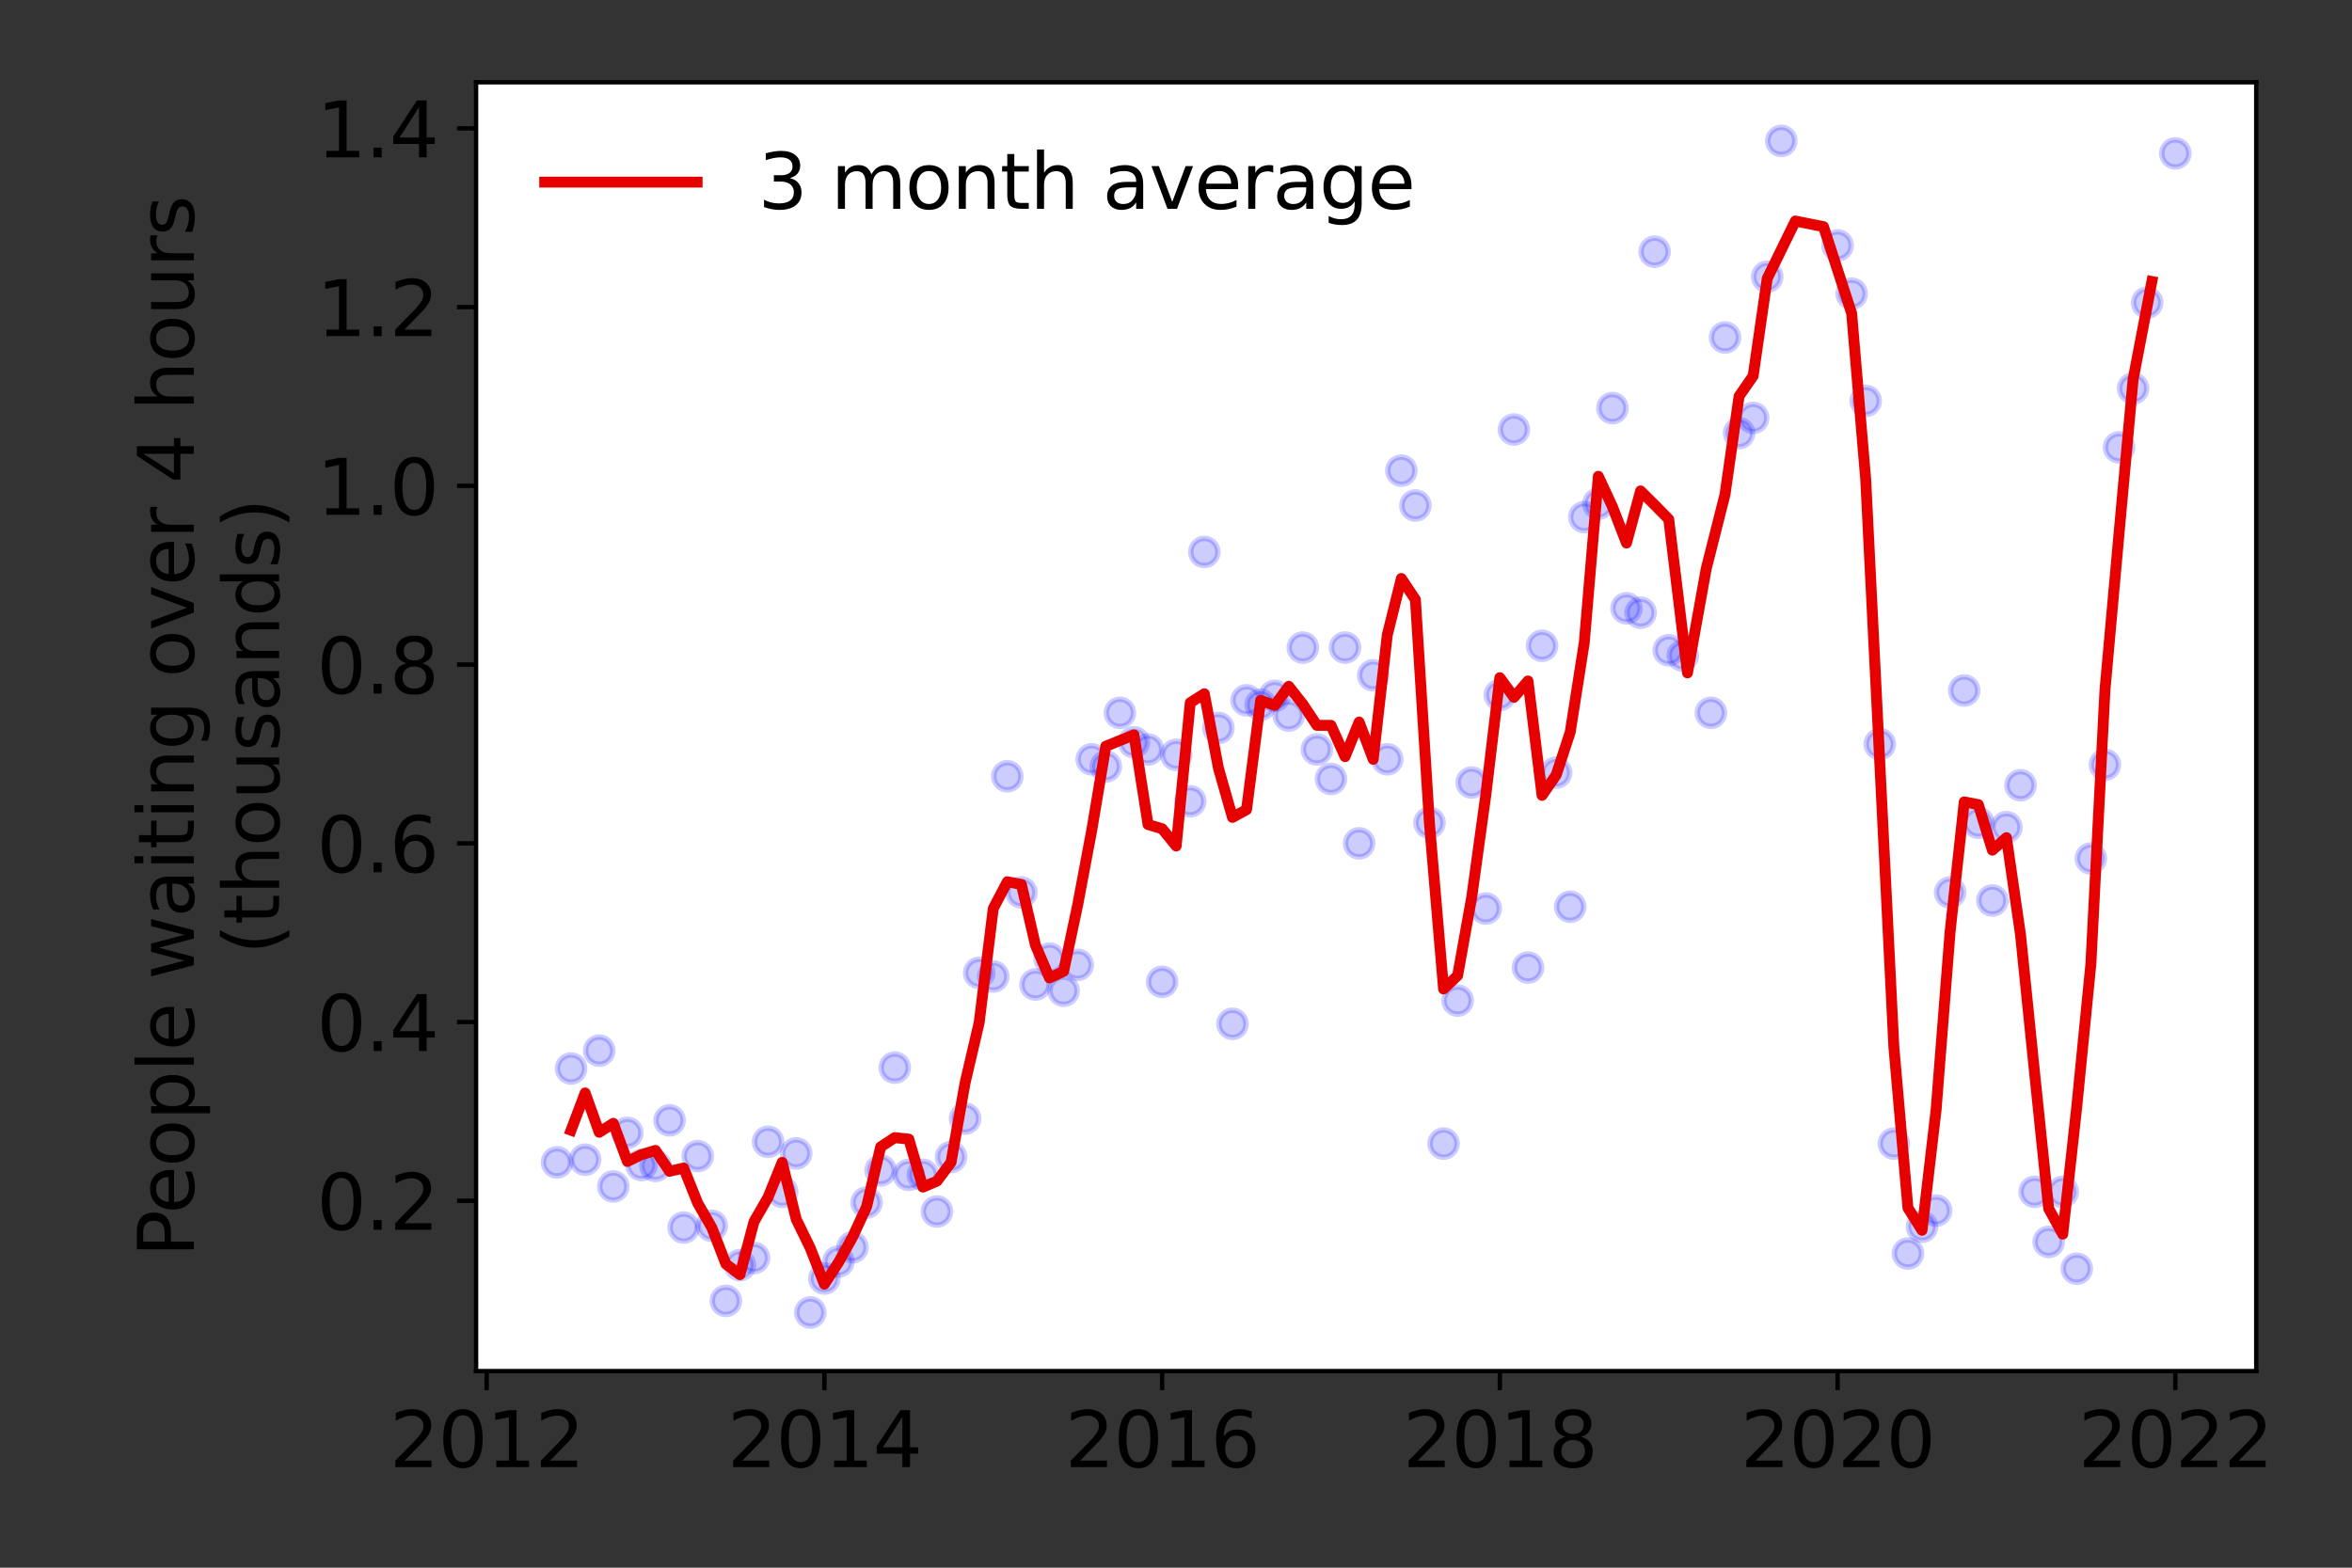 <?xml version="1.0" encoding="utf-8" standalone="no"?>
<!DOCTYPE svg PUBLIC "-//W3C//DTD SVG 1.1//EN"
  "http://www.w3.org/Graphics/SVG/1.1/DTD/svg11.dtd">
<svg height="288pt" version="1.1" viewBox="0 0 432 288" width="432pt" xmlns="http://www.w3.org/2000/svg" xmlns:xlink="http://www.w3.org/1999/xlink">
 <rect x="0" y="0" width="432" height="288" fill="#333333" stroke="none"/>
 <defs>
  <style type="text/css">*{stroke-linecap:butt;stroke-linejoin:round;}</style>
 </defs>
 <g id="figure_1">
  <g id="patch_1">
   <path d="M 0 288 
L 432 288 
L 432 0 
L 0 0 
z
" style="fill:none;"/>
  </g>
  <g id="axes_1">
   <g id="patch_2">
    <path d="M 87.445 251.88 
L 414.411 251.88 
L 414.411 15.12 
L 87.445 15.12 
z
" style="fill:#ffffff;"/>
   </g>
   <g id="matplotlib.axis_1">
    <g id="xtick_1">
     <g id="line2d_1">
      <defs>
       <path d="M 0 0 
L 0 3.5 
" id="m11da480fce" style="stroke:#000000;stroke-width:0.8;"/>
      </defs>
      <g>
       <use style="stroke:#000000;stroke-width:0.8;" x="89.384" xlink:href="#m11da480fce" y="251.88"/>
      </g>
     </g>
     <g id="text_1">
      <!-- 2012 -->
      <g transform="translate(71.569 269.518)scale(0.14 -0.14)">
       <defs>
        <path d="M 1228 531 
L 3431 531 
L 3431 0 
L 469 0 
L 469 531 
Q 828 903 1448 1529 
Q 2069 2156 2228 2338 
Q 2531 2678 2651 2914 
Q 2772 3150 2772 3378 
Q 2772 3750 2511 3984 
Q 2250 4219 1831 4219 
Q 1534 4219 1204 4116 
Q 875 4013 500 3803 
L 500 4441 
Q 881 4594 1212 4672 
Q 1544 4750 1819 4750 
Q 2544 4750 2975 4387 
Q 3406 4025 3406 3419 
Q 3406 3131 3298 2873 
Q 3191 2616 2906 2266 
Q 2828 2175 2409 1742 
Q 1991 1309 1228 531 
z
" id="DejaVuSans-32" transform="scale(0.016)"/>
        <path d="M 2034 4250 
Q 1547 4250 1301 3770 
Q 1056 3291 1056 2328 
Q 1056 1369 1301 889 
Q 1547 409 2034 409 
Q 2525 409 2770 889 
Q 3016 1369 3016 2328 
Q 3016 3291 2770 3770 
Q 2525 4250 2034 4250 
z
M 2034 4750 
Q 2819 4750 3233 4129 
Q 3647 3509 3647 2328 
Q 3647 1150 3233 529 
Q 2819 -91 2034 -91 
Q 1250 -91 836 529 
Q 422 1150 422 2328 
Q 422 3509 836 4129 
Q 1250 4750 2034 4750 
z
" id="DejaVuSans-30" transform="scale(0.016)"/>
        <path d="M 794 531 
L 1825 531 
L 1825 4091 
L 703 3866 
L 703 4441 
L 1819 4666 
L 2450 4666 
L 2450 531 
L 3481 531 
L 3481 0 
L 794 0 
L 794 531 
z
" id="DejaVuSans-31" transform="scale(0.016)"/>
       </defs>
       <use xlink:href="#DejaVuSans-32"/>
       <use x="63.623" xlink:href="#DejaVuSans-30"/>
       <use x="127.246" xlink:href="#DejaVuSans-31"/>
       <use x="190.869" xlink:href="#DejaVuSans-32"/>
      </g>
     </g>
    </g>
    <g id="xtick_2">
     <g id="line2d_2">
      <g>
       <use style="stroke:#000000;stroke-width:0.8;" x="151.417" xlink:href="#m11da480fce" y="251.88"/>
      </g>
     </g>
     <g id="text_2">
      <!-- 2014 -->
      <g transform="translate(133.602 269.518)scale(0.14 -0.14)">
       <defs>
        <path d="M 2419 4116 
L 825 1625 
L 2419 1625 
L 2419 4116 
z
M 2253 4666 
L 3047 4666 
L 3047 1625 
L 3713 1625 
L 3713 1100 
L 3047 1100 
L 3047 0 
L 2419 0 
L 2419 1100 
L 313 1100 
L 313 1709 
L 2253 4666 
z
" id="DejaVuSans-34" transform="scale(0.016)"/>
       </defs>
       <use xlink:href="#DejaVuSans-32"/>
       <use x="63.623" xlink:href="#DejaVuSans-30"/>
       <use x="127.246" xlink:href="#DejaVuSans-31"/>
       <use x="190.869" xlink:href="#DejaVuSans-34"/>
      </g>
     </g>
    </g>
    <g id="xtick_3">
     <g id="line2d_3">
      <g>
       <use style="stroke:#000000;stroke-width:0.8;" x="213.45" xlink:href="#m11da480fce" y="251.88"/>
      </g>
     </g>
     <g id="text_3">
      <!-- 2016 -->
      <g transform="translate(195.635 269.518)scale(0.14 -0.14)">
       <defs>
        <path d="M 2113 2584 
Q 1688 2584 1439 2293 
Q 1191 2003 1191 1497 
Q 1191 994 1439 701 
Q 1688 409 2113 409 
Q 2538 409 2786 701 
Q 3034 994 3034 1497 
Q 3034 2003 2786 2293 
Q 2538 2584 2113 2584 
z
M 3366 4563 
L 3366 3988 
Q 3128 4100 2886 4159 
Q 2644 4219 2406 4219 
Q 1781 4219 1451 3797 
Q 1122 3375 1075 2522 
Q 1259 2794 1537 2939 
Q 1816 3084 2150 3084 
Q 2853 3084 3261 2657 
Q 3669 2231 3669 1497 
Q 3669 778 3244 343 
Q 2819 -91 2113 -91 
Q 1303 -91 875 529 
Q 447 1150 447 2328 
Q 447 3434 972 4092 
Q 1497 4750 2381 4750 
Q 2619 4750 2861 4703 
Q 3103 4656 3366 4563 
z
" id="DejaVuSans-36" transform="scale(0.016)"/>
       </defs>
       <use xlink:href="#DejaVuSans-32"/>
       <use x="63.623" xlink:href="#DejaVuSans-30"/>
       <use x="127.246" xlink:href="#DejaVuSans-31"/>
       <use x="190.869" xlink:href="#DejaVuSans-36"/>
      </g>
     </g>
    </g>
    <g id="xtick_4">
     <g id="line2d_4">
      <g>
       <use style="stroke:#000000;stroke-width:0.8;" x="275.483" xlink:href="#m11da480fce" y="251.88"/>
      </g>
     </g>
     <g id="text_4">
      <!-- 2018 -->
      <g transform="translate(257.668 269.518)scale(0.14 -0.14)">
       <defs>
        <path d="M 2034 2216 
Q 1584 2216 1326 1975 
Q 1069 1734 1069 1313 
Q 1069 891 1326 650 
Q 1584 409 2034 409 
Q 2484 409 2743 651 
Q 3003 894 3003 1313 
Q 3003 1734 2745 1975 
Q 2488 2216 2034 2216 
z
M 1403 2484 
Q 997 2584 770 2862 
Q 544 3141 544 3541 
Q 544 4100 942 4425 
Q 1341 4750 2034 4750 
Q 2731 4750 3128 4425 
Q 3525 4100 3525 3541 
Q 3525 3141 3298 2862 
Q 3072 2584 2669 2484 
Q 3125 2378 3379 2068 
Q 3634 1759 3634 1313 
Q 3634 634 3220 271 
Q 2806 -91 2034 -91 
Q 1263 -91 848 271 
Q 434 634 434 1313 
Q 434 1759 690 2068 
Q 947 2378 1403 2484 
z
M 1172 3481 
Q 1172 3119 1398 2916 
Q 1625 2713 2034 2713 
Q 2441 2713 2670 2916 
Q 2900 3119 2900 3481 
Q 2900 3844 2670 4047 
Q 2441 4250 2034 4250 
Q 1625 4250 1398 4047 
Q 1172 3844 1172 3481 
z
" id="DejaVuSans-38" transform="scale(0.016)"/>
       </defs>
       <use xlink:href="#DejaVuSans-32"/>
       <use x="63.623" xlink:href="#DejaVuSans-30"/>
       <use x="127.246" xlink:href="#DejaVuSans-31"/>
       <use x="190.869" xlink:href="#DejaVuSans-38"/>
      </g>
     </g>
    </g>
    <g id="xtick_5">
     <g id="line2d_5">
      <g>
       <use style="stroke:#000000;stroke-width:0.8;" x="337.516" xlink:href="#m11da480fce" y="251.88"/>
      </g>
     </g>
     <g id="text_5">
      <!-- 2020 -->
      <g transform="translate(319.701 269.518)scale(0.14 -0.14)">
       <use xlink:href="#DejaVuSans-32"/>
       <use x="63.623" xlink:href="#DejaVuSans-30"/>
       <use x="127.246" xlink:href="#DejaVuSans-32"/>
       <use x="190.869" xlink:href="#DejaVuSans-30"/>
      </g>
     </g>
    </g>
    <g id="xtick_6">
     <g id="line2d_6">
      <g>
       <use style="stroke:#000000;stroke-width:0.8;" x="399.549" xlink:href="#m11da480fce" y="251.88"/>
      </g>
     </g>
     <g id="text_6">
      <!-- 2022 -->
      <g transform="translate(381.734 269.518)scale(0.14 -0.14)">
       <use xlink:href="#DejaVuSans-32"/>
       <use x="63.623" xlink:href="#DejaVuSans-30"/>
       <use x="127.246" xlink:href="#DejaVuSans-32"/>
       <use x="190.869" xlink:href="#DejaVuSans-32"/>
      </g>
     </g>
    </g>
   </g>
   <g id="matplotlib.axis_2">
    <g id="ytick_1">
     <g id="line2d_7">
      <defs>
       <path d="M 0 0 
L -3.5 0 
" id="m2fc34d81ed" style="stroke:#000000;stroke-width:0.8;"/>
      </defs>
      <g>
       <use style="stroke:#000000;stroke-width:0.8;" x="87.445" xlink:href="#m2fc34d81ed" y="220.596"/>
      </g>
     </g>
     <g id="text_7">
      <!-- 0.2 -->
      <g transform="translate(58.181 225.915)scale(0.14 -0.14)">
       <defs>
        <path d="M 684 794 
L 1344 794 
L 1344 0 
L 684 0 
L 684 794 
z
" id="DejaVuSans-2e" transform="scale(0.016)"/>
       </defs>
       <use xlink:href="#DejaVuSans-30"/>
       <use x="63.623" xlink:href="#DejaVuSans-2e"/>
       <use x="95.41" xlink:href="#DejaVuSans-32"/>
      </g>
     </g>
    </g>
    <g id="ytick_2">
     <g id="line2d_8">
      <g>
       <use style="stroke:#000000;stroke-width:0.8;" x="87.445" xlink:href="#m2fc34d81ed" y="187.761"/>
      </g>
     </g>
     <g id="text_8">
      <!-- 0.4 -->
      <g transform="translate(58.181 193.079)scale(0.14 -0.14)">
       <use xlink:href="#DejaVuSans-30"/>
       <use x="63.623" xlink:href="#DejaVuSans-2e"/>
       <use x="95.41" xlink:href="#DejaVuSans-34"/>
      </g>
     </g>
    </g>
    <g id="ytick_3">
     <g id="line2d_9">
      <g>
       <use style="stroke:#000000;stroke-width:0.8;" x="87.445" xlink:href="#m2fc34d81ed" y="154.925"/>
      </g>
     </g>
     <g id="text_9">
      <!-- 0.6 -->
      <g transform="translate(58.181 160.244)scale(0.14 -0.14)">
       <use xlink:href="#DejaVuSans-30"/>
       <use x="63.623" xlink:href="#DejaVuSans-2e"/>
       <use x="95.41" xlink:href="#DejaVuSans-36"/>
      </g>
     </g>
    </g>
    <g id="ytick_4">
     <g id="line2d_10">
      <g>
       <use style="stroke:#000000;stroke-width:0.8;" x="87.445" xlink:href="#m2fc34d81ed" y="122.09"/>
      </g>
     </g>
     <g id="text_10">
      <!-- 0.8 -->
      <g transform="translate(58.181 127.409)scale(0.14 -0.14)">
       <use xlink:href="#DejaVuSans-30"/>
       <use x="63.623" xlink:href="#DejaVuSans-2e"/>
       <use x="95.41" xlink:href="#DejaVuSans-38"/>
      </g>
     </g>
    </g>
    <g id="ytick_5">
     <g id="line2d_11">
      <g>
       <use style="stroke:#000000;stroke-width:0.8;" x="87.445" xlink:href="#m2fc34d81ed" y="89.254"/>
      </g>
     </g>
     <g id="text_11">
      <!-- 1.0 -->
      <g transform="translate(58.181 94.573)scale(0.14 -0.14)">
       <use xlink:href="#DejaVuSans-31"/>
       <use x="63.623" xlink:href="#DejaVuSans-2e"/>
       <use x="95.41" xlink:href="#DejaVuSans-30"/>
      </g>
     </g>
    </g>
    <g id="ytick_6">
     <g id="line2d_12">
      <g>
       <use style="stroke:#000000;stroke-width:0.8;" x="87.445" xlink:href="#m2fc34d81ed" y="56.419"/>
      </g>
     </g>
     <g id="text_12">
      <!-- 1.2 -->
      <g transform="translate(58.181 61.738)scale(0.14 -0.14)">
       <use xlink:href="#DejaVuSans-31"/>
       <use x="63.623" xlink:href="#DejaVuSans-2e"/>
       <use x="95.41" xlink:href="#DejaVuSans-32"/>
      </g>
     </g>
    </g>
    <g id="ytick_7">
     <g id="line2d_13">
      <g>
       <use style="stroke:#000000;stroke-width:0.8;" x="87.445" xlink:href="#m2fc34d81ed" y="23.583"/>
      </g>
     </g>
     <g id="text_13">
      <!-- 1.4 -->
      <g transform="translate(58.181 28.902)scale(0.14 -0.14)">
       <use xlink:href="#DejaVuSans-31"/>
       <use x="63.623" xlink:href="#DejaVuSans-2e"/>
       <use x="95.41" xlink:href="#DejaVuSans-34"/>
      </g>
     </g>
    </g>
    <g id="text_14">
     <!-- People waiting over 4 hours -->
     <g transform="translate(35.592 230.925)rotate(-90)scale(0.14 -0.14)">
      <defs>
       <path d="M 1259 4147 
L 1259 2394 
L 2053 2394 
Q 2494 2394 2734 2622 
Q 2975 2850 2975 3272 
Q 2975 3691 2734 3919 
Q 2494 4147 2053 4147 
L 1259 4147 
z
M 628 4666 
L 2053 4666 
Q 2838 4666 3239 4311 
Q 3641 3956 3641 3272 
Q 3641 2581 3239 2228 
Q 2838 1875 2053 1875 
L 1259 1875 
L 1259 0 
L 628 0 
L 628 4666 
z
" id="DejaVuSans-50" transform="scale(0.016)"/>
       <path d="M 3597 1894 
L 3597 1613 
L 953 1613 
Q 991 1019 1311 708 
Q 1631 397 2203 397 
Q 2534 397 2845 478 
Q 3156 559 3463 722 
L 3463 178 
Q 3153 47 2828 -22 
Q 2503 -91 2169 -91 
Q 1331 -91 842 396 
Q 353 884 353 1716 
Q 353 2575 817 3079 
Q 1281 3584 2069 3584 
Q 2775 3584 3186 3129 
Q 3597 2675 3597 1894 
z
M 3022 2063 
Q 3016 2534 2758 2815 
Q 2500 3097 2075 3097 
Q 1594 3097 1305 2825 
Q 1016 2553 972 2059 
L 3022 2063 
z
" id="DejaVuSans-65" transform="scale(0.016)"/>
       <path d="M 1959 3097 
Q 1497 3097 1228 2736 
Q 959 2375 959 1747 
Q 959 1119 1226 758 
Q 1494 397 1959 397 
Q 2419 397 2687 759 
Q 2956 1122 2956 1747 
Q 2956 2369 2687 2733 
Q 2419 3097 1959 3097 
z
M 1959 3584 
Q 2709 3584 3137 3096 
Q 3566 2609 3566 1747 
Q 3566 888 3137 398 
Q 2709 -91 1959 -91 
Q 1206 -91 779 398 
Q 353 888 353 1747 
Q 353 2609 779 3096 
Q 1206 3584 1959 3584 
z
" id="DejaVuSans-6f" transform="scale(0.016)"/>
       <path d="M 1159 525 
L 1159 -1331 
L 581 -1331 
L 581 3500 
L 1159 3500 
L 1159 2969 
Q 1341 3281 1617 3432 
Q 1894 3584 2278 3584 
Q 2916 3584 3314 3078 
Q 3713 2572 3713 1747 
Q 3713 922 3314 415 
Q 2916 -91 2278 -91 
Q 1894 -91 1617 61 
Q 1341 213 1159 525 
z
M 3116 1747 
Q 3116 2381 2855 2742 
Q 2594 3103 2138 3103 
Q 1681 3103 1420 2742 
Q 1159 2381 1159 1747 
Q 1159 1113 1420 752 
Q 1681 391 2138 391 
Q 2594 391 2855 752 
Q 3116 1113 3116 1747 
z
" id="DejaVuSans-70" transform="scale(0.016)"/>
       <path d="M 603 4863 
L 1178 4863 
L 1178 0 
L 603 0 
L 603 4863 
z
" id="DejaVuSans-6c" transform="scale(0.016)"/>
       <path id="DejaVuSans-20" transform="scale(0.016)"/>
       <path d="M 269 3500 
L 844 3500 
L 1563 769 
L 2278 3500 
L 2956 3500 
L 3675 769 
L 4391 3500 
L 4966 3500 
L 4050 0 
L 3372 0 
L 2619 2869 
L 1863 0 
L 1184 0 
L 269 3500 
z
" id="DejaVuSans-77" transform="scale(0.016)"/>
       <path d="M 2194 1759 
Q 1497 1759 1228 1600 
Q 959 1441 959 1056 
Q 959 750 1161 570 
Q 1363 391 1709 391 
Q 2188 391 2477 730 
Q 2766 1069 2766 1631 
L 2766 1759 
L 2194 1759 
z
M 3341 1997 
L 3341 0 
L 2766 0 
L 2766 531 
Q 2569 213 2275 61 
Q 1981 -91 1556 -91 
Q 1019 -91 701 211 
Q 384 513 384 1019 
Q 384 1609 779 1909 
Q 1175 2209 1959 2209 
L 2766 2209 
L 2766 2266 
Q 2766 2663 2505 2880 
Q 2244 3097 1772 3097 
Q 1472 3097 1187 3025 
Q 903 2953 641 2809 
L 641 3341 
Q 956 3463 1253 3523 
Q 1550 3584 1831 3584 
Q 2591 3584 2966 3190 
Q 3341 2797 3341 1997 
z
" id="DejaVuSans-61" transform="scale(0.016)"/>
       <path d="M 603 3500 
L 1178 3500 
L 1178 0 
L 603 0 
L 603 3500 
z
M 603 4863 
L 1178 4863 
L 1178 4134 
L 603 4134 
L 603 4863 
z
" id="DejaVuSans-69" transform="scale(0.016)"/>
       <path d="M 1172 4494 
L 1172 3500 
L 2356 3500 
L 2356 3053 
L 1172 3053 
L 1172 1153 
Q 1172 725 1289 603 
Q 1406 481 1766 481 
L 2356 481 
L 2356 0 
L 1766 0 
Q 1100 0 847 248 
Q 594 497 594 1153 
L 594 3053 
L 172 3053 
L 172 3500 
L 594 3500 
L 594 4494 
L 1172 4494 
z
" id="DejaVuSans-74" transform="scale(0.016)"/>
       <path d="M 3513 2113 
L 3513 0 
L 2938 0 
L 2938 2094 
Q 2938 2591 2744 2837 
Q 2550 3084 2163 3084 
Q 1697 3084 1428 2787 
Q 1159 2491 1159 1978 
L 1159 0 
L 581 0 
L 581 3500 
L 1159 3500 
L 1159 2956 
Q 1366 3272 1645 3428 
Q 1925 3584 2291 3584 
Q 2894 3584 3203 3211 
Q 3513 2838 3513 2113 
z
" id="DejaVuSans-6e" transform="scale(0.016)"/>
       <path d="M 2906 1791 
Q 2906 2416 2648 2759 
Q 2391 3103 1925 3103 
Q 1463 3103 1205 2759 
Q 947 2416 947 1791 
Q 947 1169 1205 825 
Q 1463 481 1925 481 
Q 2391 481 2648 825 
Q 2906 1169 2906 1791 
z
M 3481 434 
Q 3481 -459 3084 -895 
Q 2688 -1331 1869 -1331 
Q 1566 -1331 1297 -1286 
Q 1028 -1241 775 -1147 
L 775 -588 
Q 1028 -725 1275 -790 
Q 1522 -856 1778 -856 
Q 2344 -856 2625 -561 
Q 2906 -266 2906 331 
L 2906 616 
Q 2728 306 2450 153 
Q 2172 0 1784 0 
Q 1141 0 747 490 
Q 353 981 353 1791 
Q 353 2603 747 3093 
Q 1141 3584 1784 3584 
Q 2172 3584 2450 3431 
Q 2728 3278 2906 2969 
L 2906 3500 
L 3481 3500 
L 3481 434 
z
" id="DejaVuSans-67" transform="scale(0.016)"/>
       <path d="M 191 3500 
L 800 3500 
L 1894 563 
L 2988 3500 
L 3597 3500 
L 2284 0 
L 1503 0 
L 191 3500 
z
" id="DejaVuSans-76" transform="scale(0.016)"/>
       <path d="M 2631 2963 
Q 2534 3019 2420 3045 
Q 2306 3072 2169 3072 
Q 1681 3072 1420 2755 
Q 1159 2438 1159 1844 
L 1159 0 
L 581 0 
L 581 3500 
L 1159 3500 
L 1159 2956 
Q 1341 3275 1631 3429 
Q 1922 3584 2338 3584 
Q 2397 3584 2469 3576 
Q 2541 3569 2628 3553 
L 2631 2963 
z
" id="DejaVuSans-72" transform="scale(0.016)"/>
       <path d="M 3513 2113 
L 3513 0 
L 2938 0 
L 2938 2094 
Q 2938 2591 2744 2837 
Q 2550 3084 2163 3084 
Q 1697 3084 1428 2787 
Q 1159 2491 1159 1978 
L 1159 0 
L 581 0 
L 581 4863 
L 1159 4863 
L 1159 2956 
Q 1366 3272 1645 3428 
Q 1925 3584 2291 3584 
Q 2894 3584 3203 3211 
Q 3513 2838 3513 2113 
z
" id="DejaVuSans-68" transform="scale(0.016)"/>
       <path d="M 544 1381 
L 544 3500 
L 1119 3500 
L 1119 1403 
Q 1119 906 1312 657 
Q 1506 409 1894 409 
Q 2359 409 2629 706 
Q 2900 1003 2900 1516 
L 2900 3500 
L 3475 3500 
L 3475 0 
L 2900 0 
L 2900 538 
Q 2691 219 2414 64 
Q 2138 -91 1772 -91 
Q 1169 -91 856 284 
Q 544 659 544 1381 
z
M 1991 3584 
L 1991 3584 
z
" id="DejaVuSans-75" transform="scale(0.016)"/>
       <path d="M 2834 3397 
L 2834 2853 
Q 2591 2978 2328 3040 
Q 2066 3103 1784 3103 
Q 1356 3103 1142 2972 
Q 928 2841 928 2578 
Q 928 2378 1081 2264 
Q 1234 2150 1697 2047 
L 1894 2003 
Q 2506 1872 2764 1633 
Q 3022 1394 3022 966 
Q 3022 478 2636 193 
Q 2250 -91 1575 -91 
Q 1294 -91 989 -36 
Q 684 19 347 128 
L 347 722 
Q 666 556 975 473 
Q 1284 391 1588 391 
Q 1994 391 2212 530 
Q 2431 669 2431 922 
Q 2431 1156 2273 1281 
Q 2116 1406 1581 1522 
L 1381 1569 
Q 847 1681 609 1914 
Q 372 2147 372 2553 
Q 372 3047 722 3315 
Q 1072 3584 1716 3584 
Q 2034 3584 2315 3537 
Q 2597 3491 2834 3397 
z
" id="DejaVuSans-73" transform="scale(0.016)"/>
      </defs>
      <use xlink:href="#DejaVuSans-50"/>
      <use x="56.678" xlink:href="#DejaVuSans-65"/>
      <use x="118.201" xlink:href="#DejaVuSans-6f"/>
      <use x="179.383" xlink:href="#DejaVuSans-70"/>
      <use x="242.859" xlink:href="#DejaVuSans-6c"/>
      <use x="270.643" xlink:href="#DejaVuSans-65"/>
      <use x="332.166" xlink:href="#DejaVuSans-20"/>
      <use x="363.953" xlink:href="#DejaVuSans-77"/>
      <use x="445.74" xlink:href="#DejaVuSans-61"/>
      <use x="507.02" xlink:href="#DejaVuSans-69"/>
      <use x="534.803" xlink:href="#DejaVuSans-74"/>
      <use x="574.012" xlink:href="#DejaVuSans-69"/>
      <use x="601.795" xlink:href="#DejaVuSans-6e"/>
      <use x="665.174" xlink:href="#DejaVuSans-67"/>
      <use x="728.65" xlink:href="#DejaVuSans-20"/>
      <use x="760.438" xlink:href="#DejaVuSans-6f"/>
      <use x="821.619" xlink:href="#DejaVuSans-76"/>
      <use x="880.799" xlink:href="#DejaVuSans-65"/>
      <use x="942.322" xlink:href="#DejaVuSans-72"/>
      <use x="983.436" xlink:href="#DejaVuSans-20"/>
      <use x="1015.223" xlink:href="#DejaVuSans-34"/>
      <use x="1078.846" xlink:href="#DejaVuSans-20"/>
      <use x="1110.633" xlink:href="#DejaVuSans-68"/>
      <use x="1174.012" xlink:href="#DejaVuSans-6f"/>
      <use x="1235.193" xlink:href="#DejaVuSans-75"/>
      <use x="1298.572" xlink:href="#DejaVuSans-72"/>
      <use x="1339.686" xlink:href="#DejaVuSans-73"/>
     </g>
     <!-- (thousands) -->
     <g transform="translate(51.269 175.325)rotate(-90)scale(0.14 -0.14)">
      <defs>
       <path d="M 1984 4856 
Q 1566 4138 1362 3434 
Q 1159 2731 1159 2009 
Q 1159 1288 1364 580 
Q 1569 -128 1984 -844 
L 1484 -844 
Q 1016 -109 783 600 
Q 550 1309 550 2009 
Q 550 2706 781 3412 
Q 1013 4119 1484 4856 
L 1984 4856 
z
" id="DejaVuSans-28" transform="scale(0.016)"/>
       <path d="M 2906 2969 
L 2906 4863 
L 3481 4863 
L 3481 0 
L 2906 0 
L 2906 525 
Q 2725 213 2448 61 
Q 2172 -91 1784 -91 
Q 1150 -91 751 415 
Q 353 922 353 1747 
Q 353 2572 751 3078 
Q 1150 3584 1784 3584 
Q 2172 3584 2448 3432 
Q 2725 3281 2906 2969 
z
M 947 1747 
Q 947 1113 1208 752 
Q 1469 391 1925 391 
Q 2381 391 2643 752 
Q 2906 1113 2906 1747 
Q 2906 2381 2643 2742 
Q 2381 3103 1925 3103 
Q 1469 3103 1208 2742 
Q 947 2381 947 1747 
z
" id="DejaVuSans-64" transform="scale(0.016)"/>
       <path d="M 513 4856 
L 1013 4856 
Q 1481 4119 1714 3412 
Q 1947 2706 1947 2009 
Q 1947 1309 1714 600 
Q 1481 -109 1013 -844 
L 513 -844 
Q 928 -128 1133 580 
Q 1338 1288 1338 2009 
Q 1338 2731 1133 3434 
Q 928 4138 513 4856 
z
" id="DejaVuSans-29" transform="scale(0.016)"/>
      </defs>
      <use xlink:href="#DejaVuSans-28"/>
      <use x="39.014" xlink:href="#DejaVuSans-74"/>
      <use x="78.223" xlink:href="#DejaVuSans-68"/>
      <use x="141.602" xlink:href="#DejaVuSans-6f"/>
      <use x="202.783" xlink:href="#DejaVuSans-75"/>
      <use x="266.162" xlink:href="#DejaVuSans-73"/>
      <use x="318.262" xlink:href="#DejaVuSans-61"/>
      <use x="379.541" xlink:href="#DejaVuSans-6e"/>
      <use x="442.92" xlink:href="#DejaVuSans-64"/>
      <use x="506.396" xlink:href="#DejaVuSans-73"/>
      <use x="558.496" xlink:href="#DejaVuSans-29"/>
     </g>
    </g>
   </g>
   <g id="line2d_14">
    <defs>
     <path d="M 0 2.5 
C 0.663 2.5 1.299 2.237 1.768 1.768 
C 2.237 1.299 2.5 0.663 2.5 0 
C 2.5 -0.663 2.237 -1.299 1.768 -1.768 
C 1.299 -2.237 0.663 -2.5 0 -2.5 
C -0.663 -2.5 -1.299 -2.237 -1.768 -1.768 
C -2.237 -1.299 -2.5 -0.663 -2.5 0 
C -2.5 0.663 -2.237 1.299 -1.768 1.768 
C -1.299 2.237 -0.663 2.5 0 2.5 
z
" id="m36af90e829" style="stroke:#0000ff;stroke-opacity:0.2;"/>
    </defs>
    <g clip-path="url(#pe71f56593d)">
     <use style="fill:#0000ff;fill-opacity:0.2;stroke:#0000ff;stroke-opacity:0.2;" x="399.549" xlink:href="#m36af90e829" y="28.18"/>
     <use style="fill:#0000ff;fill-opacity:0.2;stroke:#0000ff;stroke-opacity:0.2;" x="394.379" xlink:href="#m36af90e829" y="55.598"/>
     <use style="fill:#0000ff;fill-opacity:0.2;stroke:#0000ff;stroke-opacity:0.2;" x="391.794" xlink:href="#m36af90e829" y="71.359"/>
     <use style="fill:#0000ff;fill-opacity:0.2;stroke:#0000ff;stroke-opacity:0.2;" x="389.21" xlink:href="#m36af90e829" y="82.195"/>
     <use style="fill:#0000ff;fill-opacity:0.2;stroke:#0000ff;stroke-opacity:0.2;" x="386.625" xlink:href="#m36af90e829" y="140.478"/>
     <use style="fill:#0000ff;fill-opacity:0.2;stroke:#0000ff;stroke-opacity:0.2;" x="384.04" xlink:href="#m36af90e829" y="157.716"/>
     <use style="fill:#0000ff;fill-opacity:0.2;stroke:#0000ff;stroke-opacity:0.2;" x="381.456" xlink:href="#m36af90e829" y="233.073"/>
     <use style="fill:#0000ff;fill-opacity:0.2;stroke:#0000ff;stroke-opacity:0.2;" x="378.871" xlink:href="#m36af90e829" y="218.954"/>
     <use style="fill:#0000ff;fill-opacity:0.2;stroke:#0000ff;stroke-opacity:0.2;" x="376.286" xlink:href="#m36af90e829" y="228.148"/>
     <use style="fill:#0000ff;fill-opacity:0.2;stroke:#0000ff;stroke-opacity:0.2;" x="373.702" xlink:href="#m36af90e829" y="218.954"/>
     <use style="fill:#0000ff;fill-opacity:0.2;stroke:#0000ff;stroke-opacity:0.2;" x="371.117" xlink:href="#m36af90e829" y="144.254"/>
     <use style="fill:#0000ff;fill-opacity:0.2;stroke:#0000ff;stroke-opacity:0.2;" x="368.532" xlink:href="#m36af90e829" y="151.97"/>
     <use style="fill:#0000ff;fill-opacity:0.2;stroke:#0000ff;stroke-opacity:0.2;" x="365.947" xlink:href="#m36af90e829" y="165.432"/>
     <use style="fill:#0000ff;fill-opacity:0.2;stroke:#0000ff;stroke-opacity:0.2;" x="363.363" xlink:href="#m36af90e829" y="151.149"/>
     <use style="fill:#0000ff;fill-opacity:0.2;stroke:#0000ff;stroke-opacity:0.2;" x="360.778" xlink:href="#m36af90e829" y="126.851"/>
     <use style="fill:#0000ff;fill-opacity:0.2;stroke:#0000ff;stroke-opacity:0.2;" x="358.193" xlink:href="#m36af90e829" y="163.955"/>
     <use style="fill:#0000ff;fill-opacity:0.2;stroke:#0000ff;stroke-opacity:0.2;" x="355.609" xlink:href="#m36af90e829" y="222.402"/>
     <use style="fill:#0000ff;fill-opacity:0.2;stroke:#0000ff;stroke-opacity:0.2;" x="353.024" xlink:href="#m36af90e829" y="225.357"/>
     <use style="fill:#0000ff;fill-opacity:0.2;stroke:#0000ff;stroke-opacity:0.2;" x="350.439" xlink:href="#m36af90e829" y="230.282"/>
     <use style="fill:#0000ff;fill-opacity:0.2;stroke:#0000ff;stroke-opacity:0.2;" x="347.854" xlink:href="#m36af90e829" y="210.089"/>
     <use style="fill:#0000ff;fill-opacity:0.2;stroke:#0000ff;stroke-opacity:0.2;" x="345.27" xlink:href="#m36af90e829" y="136.701"/>
     <use style="fill:#0000ff;fill-opacity:0.2;stroke:#0000ff;stroke-opacity:0.2;" x="342.685" xlink:href="#m36af90e829" y="73.657"/>
     <use style="fill:#0000ff;fill-opacity:0.2;stroke:#0000ff;stroke-opacity:0.2;" x="340.1" xlink:href="#m36af90e829" y="53.956"/>
     <use style="fill:#0000ff;fill-opacity:0.2;stroke:#0000ff;stroke-opacity:0.2;" x="337.516" xlink:href="#m36af90e829" y="45.091"/>
     <use style="fill:#0000ff;fill-opacity:0.2;stroke:#0000ff;stroke-opacity:0.2;" x="327.177" xlink:href="#m36af90e829" y="25.882"/>
     <use style="fill:#0000ff;fill-opacity:0.2;stroke:#0000ff;stroke-opacity:0.2;" x="324.592" xlink:href="#m36af90e829" y="50.837"/>
     <use style="fill:#0000ff;fill-opacity:0.2;stroke:#0000ff;stroke-opacity:0.2;" x="322.007" xlink:href="#m36af90e829" y="76.777"/>
     <use style="fill:#0000ff;fill-opacity:0.2;stroke:#0000ff;stroke-opacity:0.2;" x="319.423" xlink:href="#m36af90e829" y="79.568"/>
     <use style="fill:#0000ff;fill-opacity:0.2;stroke:#0000ff;stroke-opacity:0.2;" x="316.838" xlink:href="#m36af90e829" y="62.001"/>
     <use style="fill:#0000ff;fill-opacity:0.2;stroke:#0000ff;stroke-opacity:0.2;" x="314.253" xlink:href="#m36af90e829" y="130.955"/>
     <use style="fill:#0000ff;fill-opacity:0.2;stroke:#0000ff;stroke-opacity:0.2;" x="309.084" xlink:href="#m36af90e829" y="120.448"/>
     <use style="fill:#0000ff;fill-opacity:0.2;stroke:#0000ff;stroke-opacity:0.2;" x="306.499" xlink:href="#m36af90e829" y="119.463"/>
     <use style="fill:#0000ff;fill-opacity:0.2;stroke:#0000ff;stroke-opacity:0.2;" x="303.914" xlink:href="#m36af90e829" y="46.24"/>
     <use style="fill:#0000ff;fill-opacity:0.2;stroke:#0000ff;stroke-opacity:0.2;" x="301.33" xlink:href="#m36af90e829" y="112.567"/>
     <use style="fill:#0000ff;fill-opacity:0.2;stroke:#0000ff;stroke-opacity:0.2;" x="298.745" xlink:href="#m36af90e829" y="111.747"/>
     <use style="fill:#0000ff;fill-opacity:0.2;stroke:#0000ff;stroke-opacity:0.2;" x="296.16" xlink:href="#m36af90e829" y="74.971"/>
     <use style="fill:#0000ff;fill-opacity:0.2;stroke:#0000ff;stroke-opacity:0.2;" x="293.576" xlink:href="#m36af90e829" y="92.538"/>
     <use style="fill:#0000ff;fill-opacity:0.2;stroke:#0000ff;stroke-opacity:0.2;" x="290.991" xlink:href="#m36af90e829" y="95"/>
     <use style="fill:#0000ff;fill-opacity:0.2;stroke:#0000ff;stroke-opacity:0.2;" x="288.406" xlink:href="#m36af90e829" y="166.582"/>
     <use style="fill:#0000ff;fill-opacity:0.2;stroke:#0000ff;stroke-opacity:0.2;" x="285.821" xlink:href="#m36af90e829" y="141.955"/>
     <use style="fill:#0000ff;fill-opacity:0.2;stroke:#0000ff;stroke-opacity:0.2;" x="283.237" xlink:href="#m36af90e829" y="118.642"/>
     <use style="fill:#0000ff;fill-opacity:0.2;stroke:#0000ff;stroke-opacity:0.2;" x="280.652" xlink:href="#m36af90e829" y="177.746"/>
     <use style="fill:#0000ff;fill-opacity:0.2;stroke:#0000ff;stroke-opacity:0.2;" x="278.067" xlink:href="#m36af90e829" y="78.911"/>
     <use style="fill:#0000ff;fill-opacity:0.2;stroke:#0000ff;stroke-opacity:0.2;" x="275.483" xlink:href="#m36af90e829" y="127.672"/>
     <use style="fill:#0000ff;fill-opacity:0.2;stroke:#0000ff;stroke-opacity:0.2;" x="272.898" xlink:href="#m36af90e829" y="166.91"/>
     <use style="fill:#0000ff;fill-opacity:0.2;stroke:#0000ff;stroke-opacity:0.2;" x="270.313" xlink:href="#m36af90e829" y="143.761"/>
     <use style="fill:#0000ff;fill-opacity:0.2;stroke:#0000ff;stroke-opacity:0.2;" x="267.728" xlink:href="#m36af90e829" y="183.82"/>
     <use style="fill:#0000ff;fill-opacity:0.2;stroke:#0000ff;stroke-opacity:0.2;" x="265.144" xlink:href="#m36af90e829" y="210.089"/>
     <use style="fill:#0000ff;fill-opacity:0.2;stroke:#0000ff;stroke-opacity:0.2;" x="262.559" xlink:href="#m36af90e829" y="151.149"/>
     <use style="fill:#0000ff;fill-opacity:0.2;stroke:#0000ff;stroke-opacity:0.2;" x="259.974" xlink:href="#m36af90e829" y="92.866"/>
     <use style="fill:#0000ff;fill-opacity:0.2;stroke:#0000ff;stroke-opacity:0.2;" x="257.39" xlink:href="#m36af90e829" y="86.463"/>
     <use style="fill:#0000ff;fill-opacity:0.2;stroke:#0000ff;stroke-opacity:0.2;" x="254.805" xlink:href="#m36af90e829" y="139.492"/>
     <use style="fill:#0000ff;fill-opacity:0.2;stroke:#0000ff;stroke-opacity:0.2;" x="252.22" xlink:href="#m36af90e829" y="124.06"/>
     <use style="fill:#0000ff;fill-opacity:0.2;stroke:#0000ff;stroke-opacity:0.2;" x="249.635" xlink:href="#m36af90e829" y="154.925"/>
     <use style="fill:#0000ff;fill-opacity:0.2;stroke:#0000ff;stroke-opacity:0.2;" x="247.051" xlink:href="#m36af90e829" y="118.97"/>
     <use style="fill:#0000ff;fill-opacity:0.2;stroke:#0000ff;stroke-opacity:0.2;" x="244.466" xlink:href="#m36af90e829" y="143.104"/>
     <use style="fill:#0000ff;fill-opacity:0.2;stroke:#0000ff;stroke-opacity:0.2;" x="241.881" xlink:href="#m36af90e829" y="137.687"/>
     <use style="fill:#0000ff;fill-opacity:0.2;stroke:#0000ff;stroke-opacity:0.2;" x="239.297" xlink:href="#m36af90e829" y="118.97"/>
     <use style="fill:#0000ff;fill-opacity:0.2;stroke:#0000ff;stroke-opacity:0.2;" x="236.712" xlink:href="#m36af90e829" y="131.448"/>
     <use style="fill:#0000ff;fill-opacity:0.2;stroke:#0000ff;stroke-opacity:0.2;" x="234.127" xlink:href="#m36af90e829" y="127.836"/>
     <use style="fill:#0000ff;fill-opacity:0.2;stroke:#0000ff;stroke-opacity:0.2;" x="231.543" xlink:href="#m36af90e829" y="129.478"/>
     <use style="fill:#0000ff;fill-opacity:0.2;stroke:#0000ff;stroke-opacity:0.2;" x="228.958" xlink:href="#m36af90e829" y="128.657"/>
     <use style="fill:#0000ff;fill-opacity:0.2;stroke:#0000ff;stroke-opacity:0.2;" x="226.373" xlink:href="#m36af90e829" y="188.089"/>
     <use style="fill:#0000ff;fill-opacity:0.2;stroke:#0000ff;stroke-opacity:0.2;" x="223.788" xlink:href="#m36af90e829" y="133.746"/>
     <use style="fill:#0000ff;fill-opacity:0.2;stroke:#0000ff;stroke-opacity:0.2;" x="221.204" xlink:href="#m36af90e829" y="101.403"/>
     <use style="fill:#0000ff;fill-opacity:0.2;stroke:#0000ff;stroke-opacity:0.2;" x="218.619" xlink:href="#m36af90e829" y="147.209"/>
     <use style="fill:#0000ff;fill-opacity:0.2;stroke:#0000ff;stroke-opacity:0.2;" x="216.034" xlink:href="#m36af90e829" y="138.672"/>
     <use style="fill:#0000ff;fill-opacity:0.2;stroke:#0000ff;stroke-opacity:0.2;" x="213.45" xlink:href="#m36af90e829" y="180.373"/>
     <use style="fill:#0000ff;fill-opacity:0.2;stroke:#0000ff;stroke-opacity:0.2;" x="210.865" xlink:href="#m36af90e829" y="137.687"/>
     <use style="fill:#0000ff;fill-opacity:0.2;stroke:#0000ff;stroke-opacity:0.2;" x="208.28" xlink:href="#m36af90e829" y="136.373"/>
     <use style="fill:#0000ff;fill-opacity:0.2;stroke:#0000ff;stroke-opacity:0.2;" x="205.695" xlink:href="#m36af90e829" y="130.955"/>
     <use style="fill:#0000ff;fill-opacity:0.2;stroke:#0000ff;stroke-opacity:0.2;" x="203.111" xlink:href="#m36af90e829" y="140.806"/>
     <use style="fill:#0000ff;fill-opacity:0.2;stroke:#0000ff;stroke-opacity:0.2;" x="200.526" xlink:href="#m36af90e829" y="139.492"/>
     <use style="fill:#0000ff;fill-opacity:0.2;stroke:#0000ff;stroke-opacity:0.2;" x="197.941" xlink:href="#m36af90e829" y="177.253"/>
     <use style="fill:#0000ff;fill-opacity:0.2;stroke:#0000ff;stroke-opacity:0.2;" x="195.357" xlink:href="#m36af90e829" y="182.014"/>
     <use style="fill:#0000ff;fill-opacity:0.2;stroke:#0000ff;stroke-opacity:0.2;" x="192.772" xlink:href="#m36af90e829" y="176.104"/>
     <use style="fill:#0000ff;fill-opacity:0.2;stroke:#0000ff;stroke-opacity:0.2;" x="190.187" xlink:href="#m36af90e829" y="180.865"/>
     <use style="fill:#0000ff;fill-opacity:0.2;stroke:#0000ff;stroke-opacity:0.2;" x="187.602" xlink:href="#m36af90e829" y="163.955"/>
     <use style="fill:#0000ff;fill-opacity:0.2;stroke:#0000ff;stroke-opacity:0.2;" x="185.018" xlink:href="#m36af90e829" y="142.612"/>
     <use style="fill:#0000ff;fill-opacity:0.2;stroke:#0000ff;stroke-opacity:0.2;" x="182.433" xlink:href="#m36af90e829" y="179.388"/>
     <use style="fill:#0000ff;fill-opacity:0.2;stroke:#0000ff;stroke-opacity:0.2;" x="179.848" xlink:href="#m36af90e829" y="178.731"/>
     <use style="fill:#0000ff;fill-opacity:0.2;stroke:#0000ff;stroke-opacity:0.2;" x="177.264" xlink:href="#m36af90e829" y="205.492"/>
     <use style="fill:#0000ff;fill-opacity:0.2;stroke:#0000ff;stroke-opacity:0.2;" x="174.679" xlink:href="#m36af90e829" y="212.551"/>
     <use style="fill:#0000ff;fill-opacity:0.2;stroke:#0000ff;stroke-opacity:0.2;" x="172.094" xlink:href="#m36af90e829" y="222.566"/>
     <use style="fill:#0000ff;fill-opacity:0.2;stroke:#0000ff;stroke-opacity:0.2;" x="169.51" xlink:href="#m36af90e829" y="215.835"/>
     <use style="fill:#0000ff;fill-opacity:0.2;stroke:#0000ff;stroke-opacity:0.2;" x="166.925" xlink:href="#m36af90e829" y="215.835"/>
     <use style="fill:#0000ff;fill-opacity:0.2;stroke:#0000ff;stroke-opacity:0.2;" x="164.34" xlink:href="#m36af90e829" y="196.134"/>
     <use style="fill:#0000ff;fill-opacity:0.2;stroke:#0000ff;stroke-opacity:0.2;" x="161.755" xlink:href="#m36af90e829" y="215.014"/>
     <use style="fill:#0000ff;fill-opacity:0.2;stroke:#0000ff;stroke-opacity:0.2;" x="159.171" xlink:href="#m36af90e829" y="220.924"/>
     <use style="fill:#0000ff;fill-opacity:0.2;stroke:#0000ff;stroke-opacity:0.2;" x="156.586" xlink:href="#m36af90e829" y="229.133"/>
     <use style="fill:#0000ff;fill-opacity:0.2;stroke:#0000ff;stroke-opacity:0.2;" x="154.001" xlink:href="#m36af90e829" y="231.76"/>
     <use style="fill:#0000ff;fill-opacity:0.2;stroke:#0000ff;stroke-opacity:0.2;" x="151.417" xlink:href="#m36af90e829" y="234.879"/>
     <use style="fill:#0000ff;fill-opacity:0.2;stroke:#0000ff;stroke-opacity:0.2;" x="148.832" xlink:href="#m36af90e829" y="241.118"/>
     <use style="fill:#0000ff;fill-opacity:0.2;stroke:#0000ff;stroke-opacity:0.2;" x="146.247" xlink:href="#m36af90e829" y="211.895"/>
     <use style="fill:#0000ff;fill-opacity:0.2;stroke:#0000ff;stroke-opacity:0.2;" x="143.662" xlink:href="#m36af90e829" y="218.954"/>
     <use style="fill:#0000ff;fill-opacity:0.2;stroke:#0000ff;stroke-opacity:0.2;" x="141.078" xlink:href="#m36af90e829" y="209.76"/>
     <use style="fill:#0000ff;fill-opacity:0.2;stroke:#0000ff;stroke-opacity:0.2;" x="138.493" xlink:href="#m36af90e829" y="231.103"/>
     <use style="fill:#0000ff;fill-opacity:0.2;stroke:#0000ff;stroke-opacity:0.2;" x="135.908" xlink:href="#m36af90e829" y="232.417"/>
     <use style="fill:#0000ff;fill-opacity:0.2;stroke:#0000ff;stroke-opacity:0.2;" x="133.324" xlink:href="#m36af90e829" y="238.984"/>
     <use style="fill:#0000ff;fill-opacity:0.2;stroke:#0000ff;stroke-opacity:0.2;" x="130.739" xlink:href="#m36af90e829" y="225.193"/>
     <use style="fill:#0000ff;fill-opacity:0.2;stroke:#0000ff;stroke-opacity:0.2;" x="128.154" xlink:href="#m36af90e829" y="212.387"/>
     <use style="fill:#0000ff;fill-opacity:0.2;stroke:#0000ff;stroke-opacity:0.2;" x="125.569" xlink:href="#m36af90e829" y="225.521"/>
     <use style="fill:#0000ff;fill-opacity:0.2;stroke:#0000ff;stroke-opacity:0.2;" x="122.985" xlink:href="#m36af90e829" y="205.82"/>
     <use style="fill:#0000ff;fill-opacity:0.2;stroke:#0000ff;stroke-opacity:0.2;" x="120.4" xlink:href="#m36af90e829" y="214.193"/>
     <use style="fill:#0000ff;fill-opacity:0.2;stroke:#0000ff;stroke-opacity:0.2;" x="117.815" xlink:href="#m36af90e829" y="214.029"/>
     <use style="fill:#0000ff;fill-opacity:0.2;stroke:#0000ff;stroke-opacity:0.2;" x="115.231" xlink:href="#m36af90e829" y="208.119"/>
     <use style="fill:#0000ff;fill-opacity:0.2;stroke:#0000ff;stroke-opacity:0.2;" x="112.646" xlink:href="#m36af90e829" y="217.969"/>
     <use style="fill:#0000ff;fill-opacity:0.2;stroke:#0000ff;stroke-opacity:0.2;" x="110.061" xlink:href="#m36af90e829" y="193.014"/>
     <use style="fill:#0000ff;fill-opacity:0.2;stroke:#0000ff;stroke-opacity:0.2;" x="107.476" xlink:href="#m36af90e829" y="213.044"/>
     <use style="fill:#0000ff;fill-opacity:0.2;stroke:#0000ff;stroke-opacity:0.2;" x="104.892" xlink:href="#m36af90e829" y="196.298"/>
     <use style="fill:#0000ff;fill-opacity:0.2;stroke:#0000ff;stroke-opacity:0.2;" x="102.307" xlink:href="#m36af90e829" y="213.536"/>
    </g>
   </g>
   <g id="line2d_15">
    <path clip-path="url(#pe71f56593d)" d="M 395.241 51.712 
L 391.794 69.717 
L 389.21 98.01 
L 386.625 126.796 
L 384.04 177.089 
L 381.456 203.248 
L 378.871 226.725 
L 376.286 222.019 
L 373.702 197.119 
L 371.117 171.726 
L 368.532 153.885 
L 365.947 156.184 
L 363.363 147.811 
L 360.778 147.318 
L 358.193 171.069 
L 355.609 203.905 
L 353.024 226.014 
L 350.439 221.909 
L 347.854 192.358 
L 345.27 140.149 
L 342.685 88.105 
L 340.1 57.568 
L 334.931 41.643 
L 329.761 40.603 
L 324.592 51.165 
L 322.007 69.06 
L 319.423 72.782 
L 316.838 90.841 
L 313.392 104.468 
L 309.945 123.622 
L 306.499 95.384 
L 303.914 92.757 
L 301.33 90.185 
L 298.745 99.762 
L 296.16 93.085 
L 293.576 87.503 
L 290.991 118.04 
L 288.406 134.512 
L 285.821 142.393 
L 283.237 146.114 
L 280.652 125.1 
L 278.067 128.11 
L 275.483 124.498 
L 272.898 146.114 
L 270.313 164.83 
L 267.728 179.223 
L 265.144 181.686 
L 262.559 151.368 
L 259.974 110.159 
L 257.39 106.274 
L 254.805 116.672 
L 252.22 139.492 
L 249.635 132.652 
L 247.051 139 
L 244.466 133.254 
L 241.881 133.254 
L 239.297 129.368 
L 236.712 126.085 
L 234.127 129.587 
L 231.543 128.657 
L 228.958 148.741 
L 226.373 150.164 
L 223.788 141.08 
L 221.204 127.453 
L 218.619 129.095 
L 216.034 155.418 
L 213.45 152.244 
L 210.865 151.477 
L 208.28 135.005 
L 205.695 136.045 
L 203.111 137.085 
L 200.526 152.517 
L 197.941 166.253 
L 195.357 178.457 
L 192.772 179.661 
L 190.187 173.641 
L 187.602 162.477 
L 185.018 161.985 
L 182.433 166.91 
L 179.848 187.87 
L 177.264 198.925 
L 174.679 213.536 
L 172.094 216.984 
L 169.51 218.079 
L 166.925 209.268 
L 164.34 208.994 
L 161.755 210.691 
L 159.171 221.691 
L 156.586 227.273 
L 154.001 231.924 
L 151.417 235.919 
L 148.832 229.297 
L 146.247 223.989 
L 143.662 213.536 
L 141.078 219.939 
L 138.493 224.427 
L 135.908 234.168 
L 133.324 232.198 
L 130.739 225.521 
L 128.154 221.034 
L 125.569 214.576 
L 122.985 215.178 
L 120.4 211.347 
L 117.815 212.114 
L 115.231 213.372 
L 112.646 206.367 
L 110.061 208.009 
L 107.476 200.785 
L 104.892 207.626 
" style="fill:none;stroke:#e60000;stroke-linecap:square;stroke-width:2;"/>
   </g>
   <g id="patch_3">
    <path d="M 87.445 251.88 
L 87.445 15.12 
" style="fill:none;stroke:#000000;stroke-linecap:square;stroke-linejoin:miter;stroke-width:0.8;"/>
   </g>
   <g id="patch_4">
    <path d="M 414.411 251.88 
L 414.411 15.12 
" style="fill:none;stroke:#000000;stroke-linecap:square;stroke-linejoin:miter;stroke-width:0.8;"/>
   </g>
   <g id="patch_5">
    <path d="M 87.445 251.88 
L 414.411 251.88 
" style="fill:none;stroke:#000000;stroke-linecap:square;stroke-linejoin:miter;stroke-width:0.8;"/>
   </g>
   <g id="patch_6">
    <path d="M 87.445 15.12 
L 414.411 15.12 
" style="fill:none;stroke:#000000;stroke-linecap:square;stroke-linejoin:miter;stroke-width:0.8;"/>
   </g>
   <g id="legend_1">
    <g id="line2d_16">
     <path d="M 100.045 33.458 
L 128.045 33.458 
" style="fill:none;stroke:#e60000;stroke-linecap:square;stroke-width:2;"/>
    </g>
    <g id="line2d_17"/>
    <g id="text_15">
     <!-- 3 month average -->
     <g transform="translate(139.245 38.358)scale(0.14 -0.14)">
      <defs>
       <path d="M 2597 2516 
Q 3050 2419 3304 2112 
Q 3559 1806 3559 1356 
Q 3559 666 3084 287 
Q 2609 -91 1734 -91 
Q 1441 -91 1130 -33 
Q 819 25 488 141 
L 488 750 
Q 750 597 1062 519 
Q 1375 441 1716 441 
Q 2309 441 2620 675 
Q 2931 909 2931 1356 
Q 2931 1769 2642 2001 
Q 2353 2234 1838 2234 
L 1294 2234 
L 1294 2753 
L 1863 2753 
Q 2328 2753 2575 2939 
Q 2822 3125 2822 3475 
Q 2822 3834 2567 4026 
Q 2313 4219 1838 4219 
Q 1578 4219 1281 4162 
Q 984 4106 628 3988 
L 628 4550 
Q 988 4650 1302 4700 
Q 1616 4750 1894 4750 
Q 2613 4750 3031 4423 
Q 3450 4097 3450 3541 
Q 3450 3153 3228 2886 
Q 3006 2619 2597 2516 
z
" id="DejaVuSans-33" transform="scale(0.016)"/>
       <path d="M 3328 2828 
Q 3544 3216 3844 3400 
Q 4144 3584 4550 3584 
Q 5097 3584 5394 3201 
Q 5691 2819 5691 2113 
L 5691 0 
L 5113 0 
L 5113 2094 
Q 5113 2597 4934 2840 
Q 4756 3084 4391 3084 
Q 3944 3084 3684 2787 
Q 3425 2491 3425 1978 
L 3425 0 
L 2847 0 
L 2847 2094 
Q 2847 2600 2669 2842 
Q 2491 3084 2119 3084 
Q 1678 3084 1418 2786 
Q 1159 2488 1159 1978 
L 1159 0 
L 581 0 
L 581 3500 
L 1159 3500 
L 1159 2956 
Q 1356 3278 1631 3431 
Q 1906 3584 2284 3584 
Q 2666 3584 2933 3390 
Q 3200 3197 3328 2828 
z
" id="DejaVuSans-6d" transform="scale(0.016)"/>
      </defs>
      <use xlink:href="#DejaVuSans-33"/>
      <use x="63.623" xlink:href="#DejaVuSans-20"/>
      <use x="95.41" xlink:href="#DejaVuSans-6d"/>
      <use x="192.822" xlink:href="#DejaVuSans-6f"/>
      <use x="254.004" xlink:href="#DejaVuSans-6e"/>
      <use x="317.383" xlink:href="#DejaVuSans-74"/>
      <use x="356.592" xlink:href="#DejaVuSans-68"/>
      <use x="419.971" xlink:href="#DejaVuSans-20"/>
      <use x="451.758" xlink:href="#DejaVuSans-61"/>
      <use x="513.037" xlink:href="#DejaVuSans-76"/>
      <use x="572.217" xlink:href="#DejaVuSans-65"/>
      <use x="633.74" xlink:href="#DejaVuSans-72"/>
      <use x="674.854" xlink:href="#DejaVuSans-61"/>
      <use x="736.133" xlink:href="#DejaVuSans-67"/>
      <use x="799.609" xlink:href="#DejaVuSans-65"/>
     </g>
    </g>
   </g>
  </g>
 </g>
 <defs>
  <clipPath id="pe71f56593d">
   <rect height="236.76" width="326.966" x="87.445" y="15.12"/>
  </clipPath>
 </defs>
</svg>
